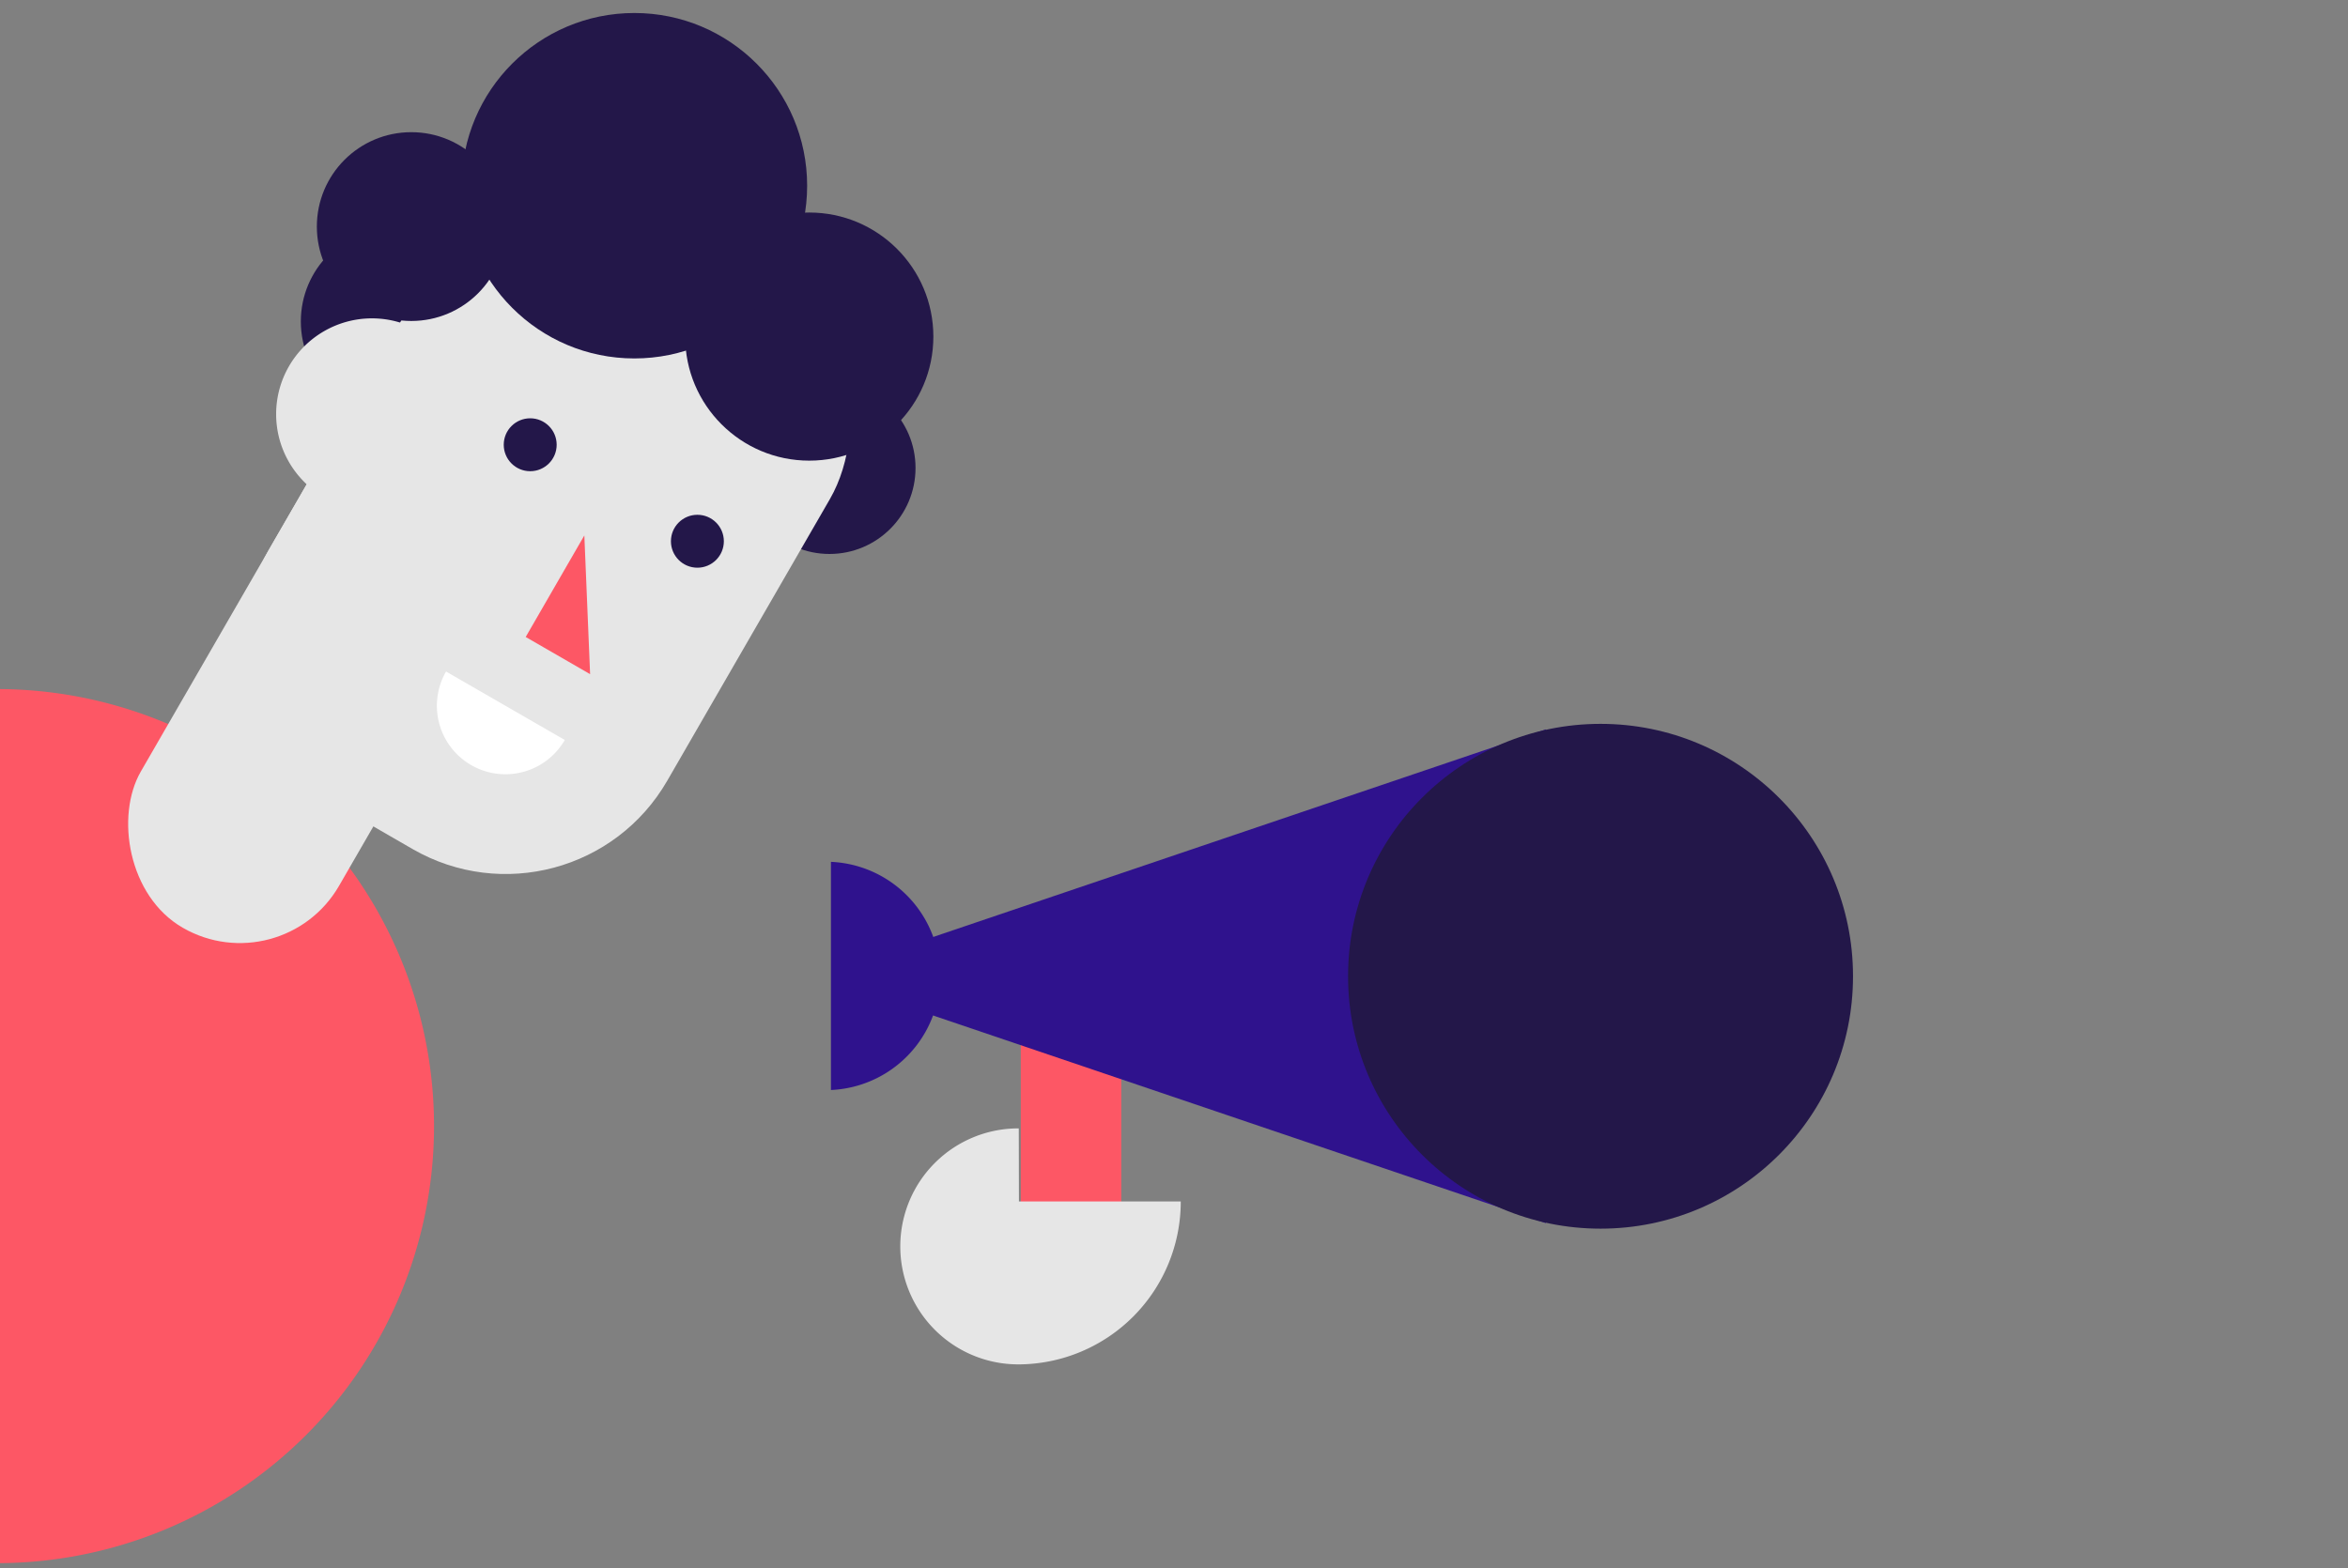 <svg id="Layer_1" data-name="Layer 1" xmlns="http://www.w3.org/2000/svg" viewBox="0 0 740 494.38"><rect x="0" y="0" width="740" height="494.38" fill="#808080" stroke="none"/><defs><style>.cls-1{fill:#fd5765}.cls-2{fill:#231749}.cls-3{fill:#e6e6e6}.cls-4{fill:#2f128d}.cls-5{fill:#fff}</style></defs><title>Data</title><path class="cls-1" d="M-1.08 492.79a137.78 137.78 0 0 0 137.87-137.68A137.77 137.77 0 0 0-.89 217.23z"/><circle class="cls-2" cx="124.57" cy="101.34" r="29.76"/><circle class="cls-2" cx="261.42" cy="147.52" r="27.12"/><rect class="cls-3" x="100.51" y="55.39" width="145.14" height="220.11" rx="58.75" transform="rotate(30 173.09 165.44)"/><rect class="cls-3" x="68.18" y="118.36" width="72.12" height="186.61" rx="36.06" transform="rotate(30 104.237 211.67)"/><path class="cls-3" d="M132.33 104.41a30.2 30.2 0 0 0-30.2 52.31z"/><circle class="cls-2" cx="167.1" cy="140.21" r="8.34"/><circle class="cls-2" cx="219.79" cy="170.63" r="8.34"/><path class="cls-1" d="M185.98 212.53l-20.3-11.72 18.48-32.01 1.82 43.73z"/><circle class="cls-2" cx="255.05" cy="106.11" r="39.11"/><circle class="cls-2" cx="129.62" cy="71.43" r="29.76"/><circle class="cls-2" cx="199.93" cy="58.55" r="54.45"/><path class="cls-1" d="M321.71 306.46h31.67v96.16h-31.67z"/><path class="cls-4" d="M261.88 271.7a36 36 0 0 1 0 71.93z"/><path class="cls-4" d="M263.1 305.89v3.75l224.1 75.96V229.94l-224.1 75.95z"/><circle class="cls-2" cx="504.43" cy="307.77" r="79.57"/><path class="cls-3" d="M321.13 378.77h51a51.32 51.32 0 0 1-51 51.36h-.34a37.2 37.2 0 0 1 .29-74.4z"/><path class="cls-5" d="M140.58 211.7A21.58 21.58 0 1 0 178 233.28z"/></svg>